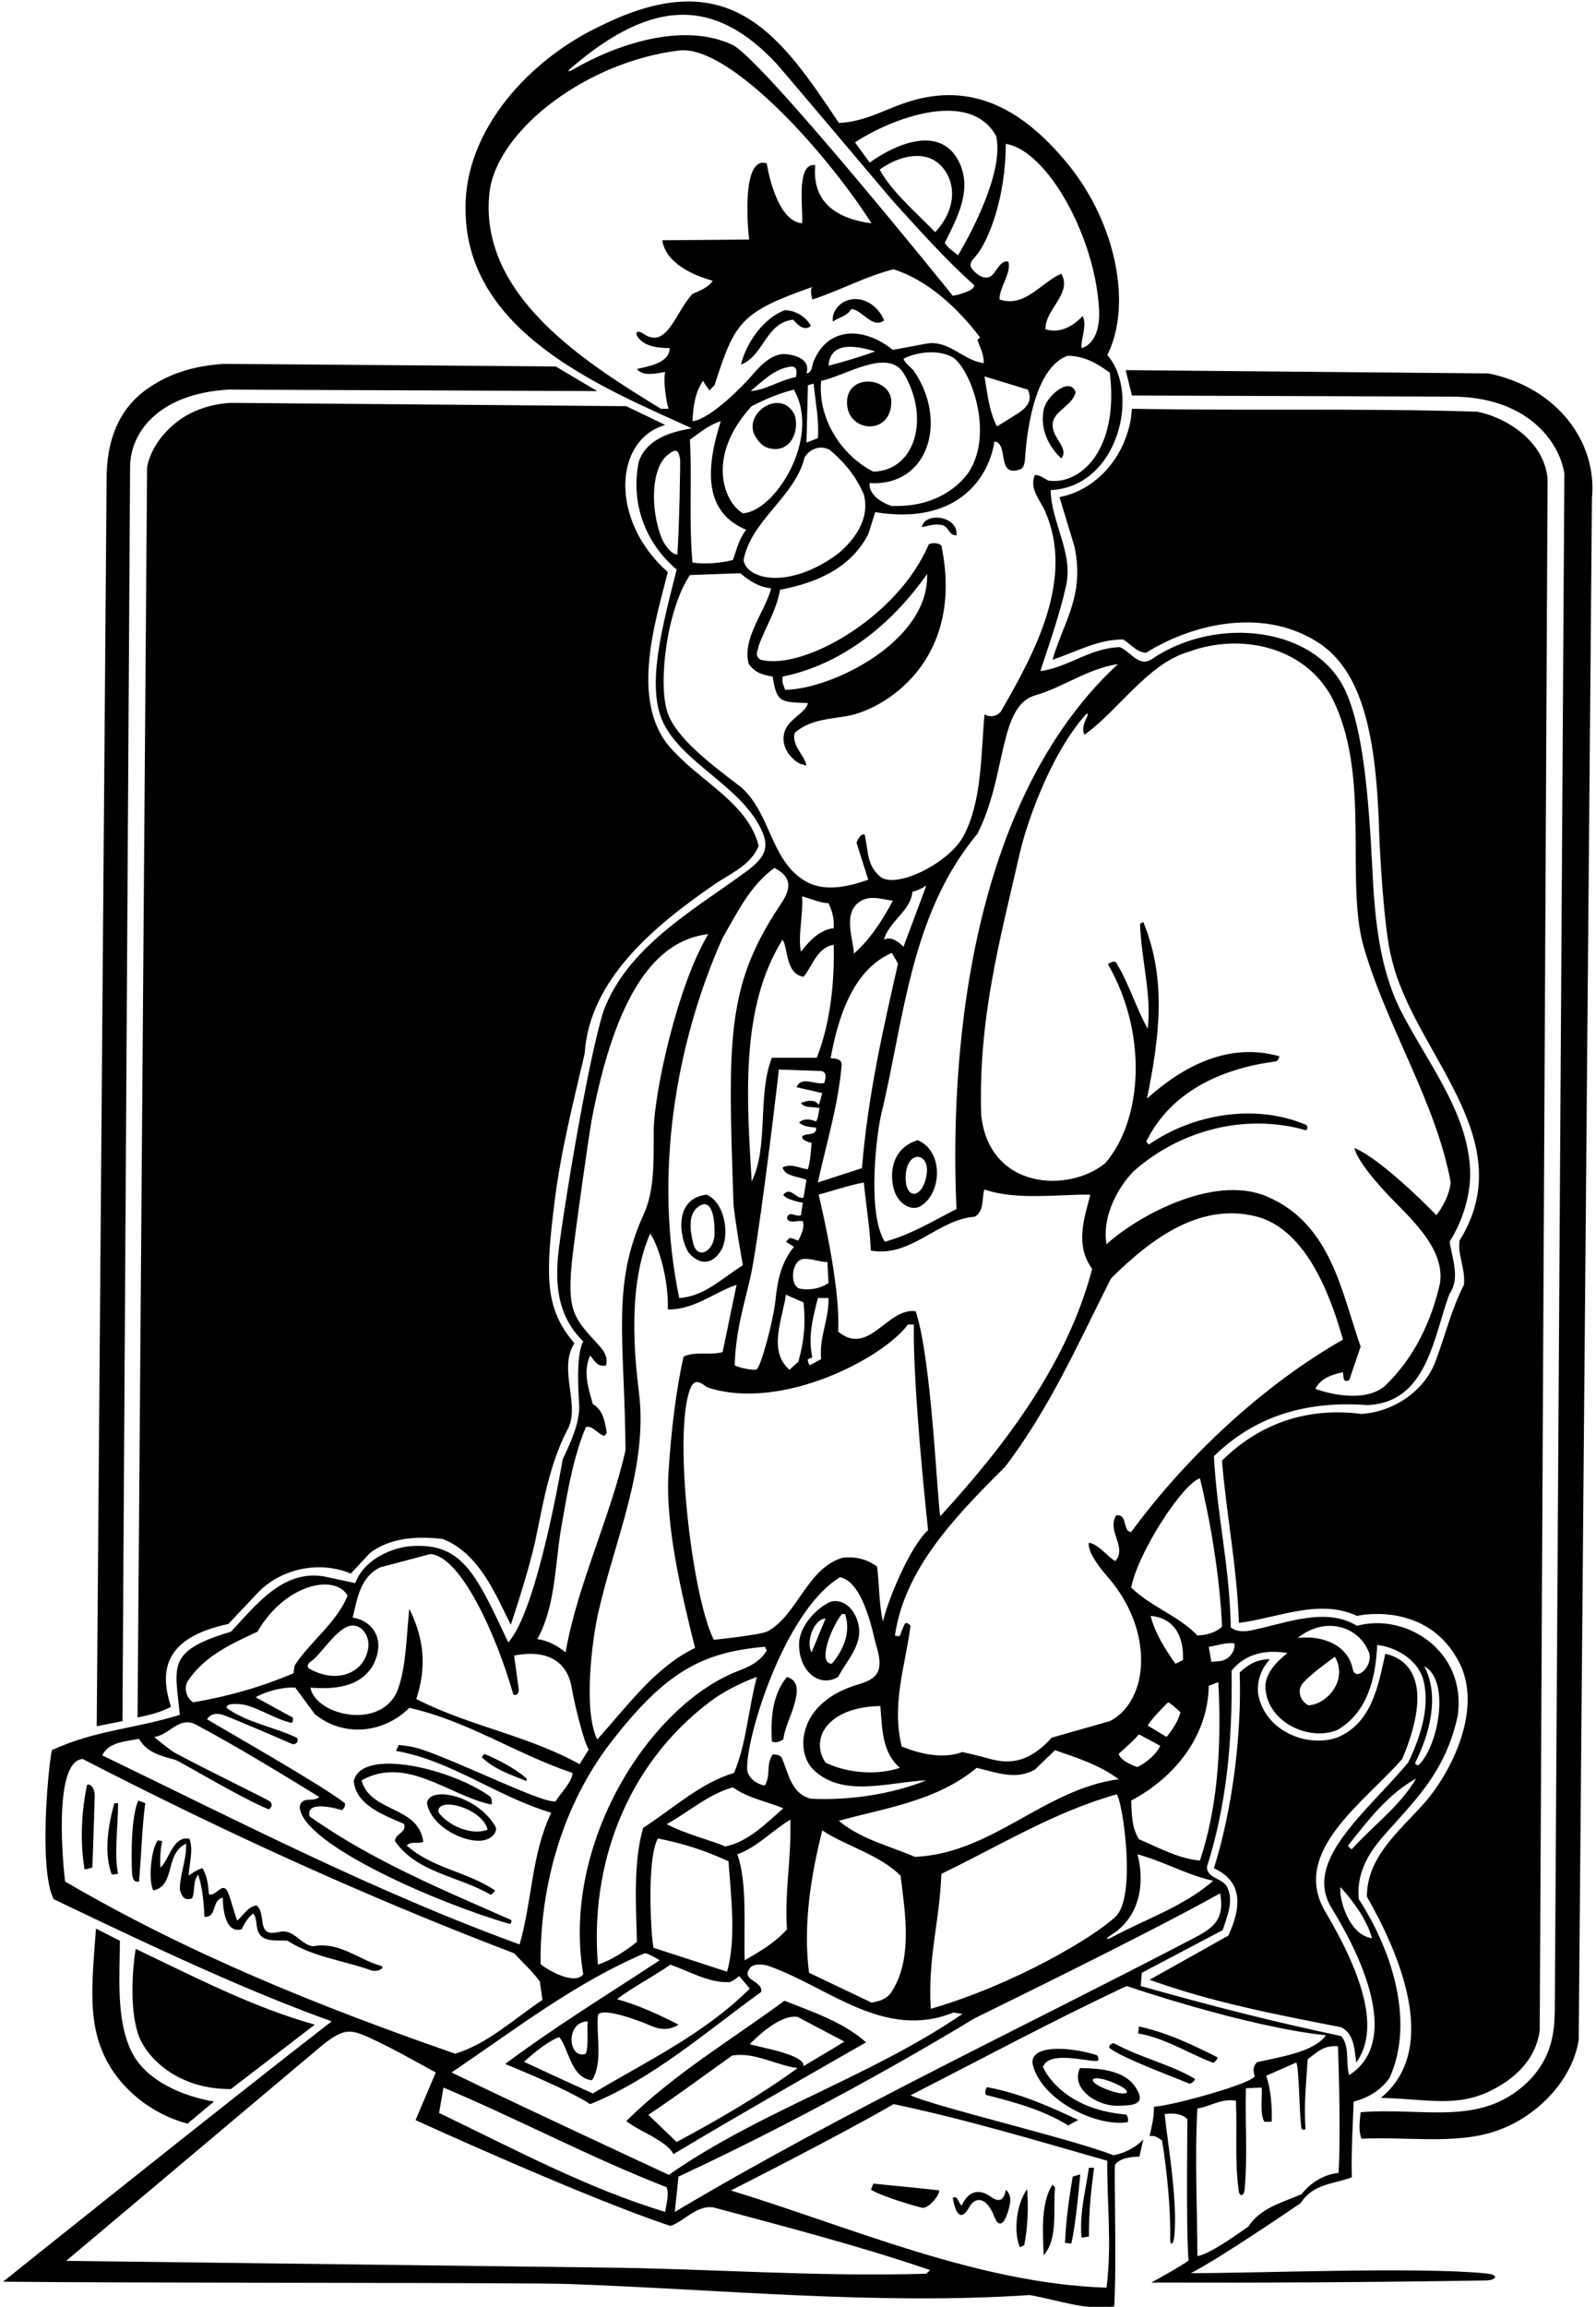 <?xml version="1.0" encoding="UTF-8"?>
<svg xmlns="http://www.w3.org/2000/svg" xmlns:xlink="http://www.w3.org/1999/xlink" width="434pt" height="627pt" viewBox="0 0 434 627" version="1.1">
<g id="surface1">
<path style=" stroke:none;fill-rule:nonzero;fill:rgb(0%,0%,0%);fill-opacity:1;" d="M 404.156 617.926 C 386.004 616.055 340.469 617.914 323.836 617.832 C 331.5 614 353.699 598.801 353.699 598.801 C 357.102 593.5 362.5 593.699 367.602 591.801 C 367.398 585.098 367.898 577.199 368.102 571.199 C 371.898 570.301 375.602 568.098 377.898 564.699 C 384.801 549.301 378.398 529.902 369.5 516.199 C 368.836 509.551 371.754 504.215 375.82 499.488 C 383.836 490.176 393.035 482.242 396.398 466.301 C 398.879 448.68 382.27 438.266 369 441.898 C 360.699 436.801 350.199 441 341.699 442.801 C 339.699 443.398 336.398 443.898 334.699 442.301 C 334.301 424.898 331 412.5 330.102 395.801 C 341.301 384.801 355.398 380.699 371.699 381.898 C 388.301 381.398 389.898 362.699 394.199 351.602 C 397.102 347.398 394.898 342.199 394.199 337.5 C 398.008 331.434 399.984 324.223 399.77 318.168 C 399.207 302.078 387.652 288.203 380.5 273.898 C 375.09 262.527 373.855 249.73 373.215 236.832 C 372.137 215.125 370.539 198.434 366.074 188.219 C 358.234 170.289 330.836 167.164 313.301 179.102 C 309.699 181.551 307.398 177 304.5 175.898 C 296.398 176.102 290.301 181.5 282.898 182.398 C 285.398 174.898 288.398 166.102 289.801 159.602 C 292.102 150.5 285.898 142.301 285.699 133.199 C 304.109 132.398 310.145 106.699 301.102 96.5 C 307.957 82.941 303.449 60.805 290.711 44.996 C 275.812 26.516 260.777 22.281 244.289 28.617 C 239.008 30.648 233.941 33.242 228.102 33.398 C 212.258 9.637 198.539 -10.449 163.398 7 C 143.898 16.102 126.301 35.5 126.602 56.699 C 126.5 90.301 163.699 105.301 188.102 116.398 C 185.18 117.035 176.141 118.176 173.699 125.5 C 171.398 136.801 175.5 147.602 184 154.801 C 180.328 169.625 175.348 186.941 180.621 196.961 C 186.301 207.754 201.395 213.75 206.996 225.422 C 209.441 230.512 207.902 233.25 202.73 237.027 C 188.254 247.598 170.68 257.379 164.102 274.801 C 159.5 289.5 152.32 334.621 151.746 341.434 C 151.035 349.812 151.762 357.816 158.602 364.602 C 156.301 368.801 157.539 381.234 157.516 382.5 C 157.418 387.234 155.211 391.969 153 396.699 C 153 396.699 146.164 437.836 138.199 446.398 C 129.199 427.238 125.5 418.98 111 420.301 C 105.199 421.102 98.699 424.5 96.602 430.301 L 89.199 428.699 C 77.301 425.898 69.602 436.301 62.801 443.5 C 45.094 448.762 47.641 452.859 48.898 466.102 C 36.602 469.898 25.699 470.301 14.102 475.699 C 13.102 480.301 10.5 508.199 14.602 516.199 C 44.785 530.684 68.168 541.5 90.199 549.402 C 61.602 571.5 0.832 620.168 0.832 620.168 C 37.934 620.566 142.754 620.379 154.18 620.781 C 196.176 622.258 238.18 626.551 280 623.801 C 288.102 625.199 294.699 628 303 626.898 C 303.699 614.5 302.852 588.934 303.238 588.348 C 304.395 586.578 307.883 586.168 309.836 586.168 L 310.898 581.5 C 309 583.5 306.164 585.168 302.801 585.801 C 292 581.5 254.199 572.598 247.602 569.5 C 267.199 559.5 286.5 549.098 306.398 539.801 C 306.398 539.801 338.5 550.832 360.602 553.199 C 357.113 557.746 348.836 558.922 341.836 560.5 C 340.535 561.801 340.801 563.199 341.199 564.199 C 341.199 566.199 318.102 572.5 313.801 572.598 C 313.836 575.5 313.164 578.168 312.602 580.598 C 314.164 580.332 315.031 581.121 316 581.801 C 317.438 590.934 318.305 599.926 318.234 608.832 C 318.223 610.457 319.117 610.07 319.328 607.848 C 320.25 598.059 317.68 583.727 316.699 574.598 C 319 574.332 321.301 574.402 322.898 576 C 322.898 576 322.5 606.5 323.199 614.402 C 321.801 615.598 313.102 620.398 313.102 620.398 C 343.855 620.492 373.492 620.328 404.16 619.824 C 406.602 619.785 408.047 618.328 404.156 617.926 Z M 373.102 526.801 C 366.715 525.977 364.055 515.91 364.5 512.898 C 368.102 516.801 371.699 521.898 373.102 526.801 Z M 367.602 502.602 C 367.199 502.5 366.699 502 366.602 501.602 C 372.102 494.602 377.5 487.602 385.102 483.398 C 380.602 491 373.602 496 367.602 502.602 Z M 385.93 479.605 C 385.5 480.047 384.621 479.523 384.875 479.02 C 388.785 471.246 391.523 460.883 387.301 452.898 C 394.281 456.547 391.355 473.992 385.93 479.605 Z M 372.398 449.5 C 373.133 453.344 368.531 457.133 367.824 453.566 C 366.59 447.355 360.016 444.379 352.898 445.199 C 360.301 439.184 369.719 441.906 372.398 449.5 Z M 355.801 463.5 C 353.602 462.398 352.699 459.602 354.102 457.699 C 356.199 455.102 363 450.301 363 450.301 C 366.668 456.703 360.789 463.309 355.801 463.5 Z M 335.699 446.699 C 335.898 449.102 334 451.301 331.602 451.5 L 329.398 451.699 C 329.199 450.301 328.898 449 328.699 447.602 C 331 447.301 333.398 446.301 335.699 446.699 Z M 122.801 563.301 C 139.801 551.801 156.602 538.801 175.301 530.902 C 176.398 530.902 179.398 532.801 179.398 532.801 C 165.898 541.699 150.676 551 137.375 561 C 137.375 561 153.699 567.5 160.5 571.902 C 177.398 565.098 191.801 552.402 207 541.402 C 207.5 538.199 201.102 538.402 204.102 534.699 C 205.301 533.598 208 533.902 209.398 534.5 C 225.398 540.199 240.5 554.598 259.301 547 L 261.699 547.402 C 236.5 564.598 206.977 573.625 181.875 591.125 C 181.875 591.125 141.898 572.598 122.801 563.301 Z M 180.898 601.199 C 159.699 594.801 139.602 584 119.398 574.301 L 120.602 567.402 C 141 576 160.699 586.5 181.301 594.5 C 182 596.801 181.102 599.301 180.898 601.199 Z M 173.742 378.344 C 172.578 369.02 170.566 349.445 176.801 335.301 C 179 338.336 181.867 347.688 181.602 355.898 C 188.5 356.102 194 351.398 200.301 349.199 L 196.5 367.5 C 192.699 368.5 189.301 367.199 185.898 368.699 C 183.801 377.898 182.5 389.164 181.801 399.898 C 180.828 414.789 185.5 433.801 189 447.898 C 178.102 453.199 170.699 463.602 162.398 472.801 C 158.578 464.898 160.949 445.977 162.688 438.301 C 167.188 418.414 176.305 398.855 173.742 378.344 Z M 218.102 243.602 C 220.5 244.301 223 245.398 225.301 245.5 C 226.5 248 226.875 250.125 226.699 252.301 C 223 252.602 219.898 255.898 217.801 258.699 C 216.898 254.398 218.5 248.5 218.102 243.602 Z M 218.5 265.5 C 221 262.5 222.199 257.5 226.699 256.801 C 227 266.602 225.801 278.199 222.102 287.5 L 209.898 287.5 C 205.898 297.602 209.102 311.699 204.398 321.102 C 203.199 299.699 201 274.199 212.801 255.398 C 214.398 257.801 213.5 264.602 218.5 265.5 Z M 232.199 259.199 C 232.102 255.199 228.699 247.5 234.602 244.602 C 237.398 243.398 240 244.5 242.801 244.801 C 240.199 249.699 236.699 255.301 232.199 259.199 Z M 248.102 242.398 C 249.25 242.125 250.699 241.5 251.898 240.699 L 245.699 257.301 C 244.199 256 242.5 254.398 240.398 255.398 C 241.5 250.699 247.801 247.398 248.102 242.398 Z M 242.5 259 L 244.199 261.898 C 240.199 279.5 236 297.699 234.398 317.5 L 222.398 321.398 C 224.809 310.316 227.941 300.504 228.875 289.375 C 228.938 288.625 228.391 287.625 225.875 287.625 C 227.773 277.125 231.699 263.699 242.5 259 Z M 297 344.898 C 290.301 370.199 274.102 392 255.699 412.102 C 254.898 408.801 253.398 369.5 249 356.398 C 241.301 355.301 236.199 368.898 227.898 361.898 C 228.699 349.301 222.602 324.699 222.602 324.699 C 226.699 323.602 230.699 322.199 234.898 321.398 C 235.5 327.801 236.5 333 236.801 339.898 C 247.699 341.898 255 331.398 265.102 330.699 C 267.801 329 266.898 325.5 267.699 323.301 C 276.301 326.301 287.699 324.602 296.5 324.699 C 294.898 331 292.199 338.301 297 344.898 Z M 228.102 494.898 C 240.699 491.398 254.602 489.602 265.602 480.5 C 271.75 482 276.289 483.762 281.398 481 L 286.898 475.699 C 292.898 477.801 299 479.699 304.199 483.602 C 283.898 486.301 269.801 503.801 248.801 504.699 C 241.801 501.699 234.102 499.898 228.102 494.898 Z M 242.102 541.902 C 240.699 543.5 238.898 544 237 544.301 L 220 536.199 C 218.301 523 220.602 509.398 223.602 497.5 C 230.5 502 238.801 503.898 244.898 509.801 C 246.102 519.898 248.398 532.801 242.102 541.902 Z M 220.5 488.898 C 215 487.5 214.398 481.699 212.5 477.602 C 211.898 477 211.102 476.801 210.102 476.898 C 208.199 479.699 209.699 482.199 208 485.301 C 205.898 485 203.602 483.398 203.199 481.199 C 202.531 473.195 213.035 438.105 228.398 428.699 C 235 429.801 237.707 445.469 238.191 446.977 C 240.688 454.742 238.188 456.395 233.102 457.918 C 216.82 462.789 216.207 476.242 221.199 481 C 229.199 488.801 242 484.301 251.898 483.898 C 242.5 487.699 230.898 489.398 220.5 488.898 Z M 214 524.398 C 210.699 528.098 206.5 530.5 202.5 532.801 C 202.199 524 203.301 511.801 200.5 504 C 205.898 502.102 210 497.5 214.898 494.602 C 215.301 504.602 213.301 514.102 214 524.398 Z M 159.301 558.199 C 154.574 559.973 153.52 549.609 159.801 549.402 C 159.602 552.301 160.102 555.902 159.301 558.199 Z M 161 565.402 C 164 560.598 162.102 553.598 162.602 547.699 C 163.602 545.402 173.973 549.266 176.586 550.43 C 179.102 551.547 181.656 552.113 184.5 550.301 C 179.5 547.699 173.352 544.875 167.75 543.375 C 172.602 539.777 177.25 537.5 182.301 534 C 187.625 535.875 192.754 538.965 198.25 538.75 C 199.137 538.715 201 537.098 201 537.098 L 203.898 540.5 C 191.301 553 175.699 560.301 161.199 569 C 155 566.199 148.699 563.301 142.5 560.402 C 142.5 560.402 148.5 554.801 152.102 553.699 C 154.699 556.902 155.301 564.902 161 565.402 Z M 173.199 527.801 C 170.199 530.199 166.398 532.699 162.602 534 C 160.336 507.086 170.195 479.812 193.031 462.543 C 198.797 458.188 205.801 455.801 205.801 455.801 C 203.398 465 203 473.801 199.602 481.898 C 190.602 484.5 183 491.602 174.898 496.801 C 172.102 506.199 173 518.898 173.199 527.801 Z M 213 491.5 C 208.25 495.656 203.359 500.676 197.223 501.859 C 193.875 500.375 186.375 498.5 181.301 495.801 C 187.301 492.5 192.699 487.602 199.301 485.801 C 203.5 488.801 208.5 489.602 213 491.5 Z M 178.898 499.699 C 185.699 501 192.102 503.102 198.102 505.898 C 198.699 514.699 200.301 527 197.699 535.902 L 177.699 529.402 C 177.102 526.801 175.699 505.5 178.898 499.699 Z M 224.5 479.102 C 220.113 472.52 225.086 463.945 239.398 463.699 C 239.898 469.801 239.801 476.199 244.699 480.5 C 238.801 482.5 230.801 482.102 224.5 479.102 Z M 238.5 425.801 C 235.801 423.801 232.699 423 229.102 423.398 C 219.512 426.242 216.922 438.789 208.832 443.344 C 206.965 444.395 194.102 445.699 194.102 445.699 C 187.859 433.223 182.773 386.676 188.102 376.602 C 189.5 374.602 190.898 376.199 192.398 377.102 C 212.668 383.762 240.398 368.938 246.898 360 L 248.5 360 C 248.199 378 252.375 415.875 252.375 415.875 C 247.352 420.523 241.488 434.797 240.102 440.699 C 239 436.199 239.102 430.102 238.5 425.801 Z M 223.301 369.398 L 220.199 371.102 C 219.801 370.602 219.727 370 219.625 369.5 L 220.898 368.898 C 219.602 363.102 221.199 357.699 222.398 352.801 L 225.301 352.801 C 225.398 358.898 222.699 363.398 223.301 369.398 Z M 217.301 350.199 C 214.746 349.281 215.207 342.781 218.246 342.23 C 220.289 341.859 223.109 343.129 225 343 L 225.301 348.699 C 223.102 350.301 219.801 350.801 217.301 350.199 Z M 218.5 354 C 219.102 359.801 218.699 364.301 217.102 370.102 L 214.699 372.301 C 208.602 367.102 213 357.898 213.699 351.898 Z M 204.039 347.23 C 205.973 338.754 210.18 305.035 211.801 290.699 L 223.301 291.102 C 224.875 291.375 224.625 292.875 224.125 294.375 C 221.727 294.977 218 292.301 216.602 295.5 L 223.602 297.102 C 223.25 298.125 223.102 299.301 222.602 300.301 C 221.312 298.145 217.801 299.801 217.801 299.801 C 218.801 301.301 221.199 300.699 222.898 301.199 C 222.5 302.398 222.602 303.801 221.898 304.801 C 220.398 304.199 218.699 303.898 217.301 305.102 C 218.398 306.199 220.301 306.301 221.898 306.5 C 222.301 308.801 219 307.898 218.102 308.898 C 218.102 310.199 220.699 310.602 220.699 310.602 C 220.5 313 220.398 315.199 219.699 317.801 C 217.398 317.602 215.398 316.102 212.801 317.301 C 213.5 319.898 217.301 319.699 219.301 320.699 L 218.5 325.5 C 216.602 326.199 215.102 322.301 213 324.699 C 213.5 326.102 218.301 326.898 218.301 326.898 L 217.801 330.301 C 216.398 330.898 214.602 328.898 214 331 C 214.398 332.801 216.898 331.602 218.301 331.898 C 218.898 333.801 217.801 335.602 217.102 337.199 C 216.301 337 215.602 336.5 214.699 336.5 L 213.699 337.5 L 215.898 338.898 C 212.328 343.215 211.391 348.293 210.863 353.5 C 210.328 358.789 206.906 371.559 205.734 372.227 C 205.254 372.496 201.5 372 199.801 371.102 C 199.988 362.031 202.27 354.973 204.039 347.23 Z M 166.312 473.328 C 181 454.418 190.918 449.055 208 447.602 L 208.5 448.602 C 206.703 451.695 203.68 453.027 200.57 454.234 C 176.684 463.508 152.543 501.07 158.602 536.598 C 156.199 539.902 148 534.902 147 533.801 C 146.805 512.262 153.133 490.301 166.312 473.328 Z M 253.102 546 C 252.301 531.801 255.398 523.199 256 509.301 C 271.801 501.699 286.801 492.398 303.699 487.699 C 305.387 490.23 309.043 515.477 303.402 520.902 C 297.691 526.402 275.895 539.391 253.102 546 Z M 317.617 462.711 C 318.262 462.777 321 465.398 321 465.398 C 320.5 467.602 318.699 470.398 317.199 472.102 L 312.102 469 C 313.41 466.871 315.625 464.75 317.617 462.711 Z M 312.898 439.199 C 316.309 439.461 321.992 441.504 321.699 451.199 C 321 451.5 320.25 452 319.602 452.199 C 316.801 448.102 314.102 444 312.898 439.199 Z M 315.5 474.5 C 314.5 476.801 311.699 479.102 309.301 480.301 C 307.398 479.602 304.801 478.5 304.199 476.699 C 306.5 474.625 308.375 473 309.699 471.398 Z M 302.016 526.035 C 313.875 518.625 309.301 504 309.301 504 C 316.398 505.898 322.699 509.602 329.898 511.199 C 322.129 518.039 311.863 521.461 302.531 526.453 C 300.816 527.371 300.406 527.039 302.016 526.035 Z M 309.699 499.898 C 307.699 496.602 307.801 493.398 307.602 489.398 C 319.5 483.102 328.5 471.801 328.699 458.199 L 331.301 457.199 C 332.316 476.516 330.75 492.352 326.301 505.699 C 320.5 505.199 315.102 502.199 309.699 499.898 Z M 332.301 442.102 C 330.5 443.898 327.602 444.5 325.602 444.5 C 320.102 438.898 313.199 436.898 307.602 431.5 C 309.367 422.164 321.535 403.266 326.301 401.801 C 329 412.801 331.699 428.102 332.301 442.102 Z M 307.602 416.398 C 305.199 416.301 306.699 411.301 303.5 411.898 C 300.898 416.199 306.602 420.5 303.301 424.301 C 301.301 423.301 298.898 419.801 296.102 419.301 C 295.5 422.199 300.703 428.012 301.297 428.695 C 314.02 443.355 312.41 462.383 301.801 467.801 L 286 472.301 C 279.039 479.977 273.371 479.273 268.5 477.875 C 266.215 477.219 261.699 476.199 261.699 476.199 C 256.398 478.199 250.102 476.699 245.199 474.699 C 242.398 463.199 246.102 453.102 247.602 441.898 C 247.199 441.301 246.301 440.699 245.898 441.602 C 245.48 442.602 245.066 443.605 244.703 444.609 C 244.633 444.805 243.344 444.664 243.367 444.5 C 245.957 426.434 259.824 412.078 273.301 398.699 C 285.5 382.699 293.301 364.898 302.102 347.5 C 312.898 336.801 326.801 326.102 342.898 331 C 356.574 335.621 362.625 355.18 365.199 364.102 C 343.301 376.602 322.602 396 307.602 416.398 Z M 323.398 177.102 C 337 172.102 354.102 175.5 361.801 188.898 C 373.184 210.074 365.535 239.383 370.914 257.652 C 377.391 279.664 390.473 299.609 394.5 321.398 C 394.102 324.699 392.602 327.602 390.602 330.301 C 390.602 330.301 376.398 315.5 368.301 312 C 369.199 316.301 377.633 324.992 378.379 325.746 C 385.035 332.523 392.77 339.883 391.602 348.699 C 389.301 358.898 384.699 369 376.5 376.801 C 369.84 382.16 357.699 377.5 357.699 377.5 C 359 374.699 362.301 373.5 365.199 373 C 365.375 374.375 365.199 376 366.898 375.102 L 370 366 C 364.801 351.301 362 332.625 344.5 325.199 C 329.727 318.93 308.578 331.086 300.898 338.199 C 299.699 331.602 303.102 323.801 308.102 318.5 C 320.5 307.398 338.301 302.398 355.102 307.199 C 355.602 306.898 355.625 306.375 355.301 305.801 C 341.398 299.801 324.301 302.801 312.398 311.102 L 311.699 310.301 C 318.5 296.301 332.898 290.301 346.898 288.5 C 347.75 288.25 347.898 287.102 347.898 287.102 C 334.199 283.199 321.801 289.699 311.898 298.602 C 315.199 282.301 317.398 266.398 310.898 250.602 L 310 251.102 C 310.398 261.301 313.199 270.301 312.102 279.602 C 309.102 274.398 307 267.301 303.5 261.602 C 302.625 260.875 301.301 262.102 301.301 262.102 C 312.043 280.734 310.828 304.164 300.602 316.102 C 290.684 324.336 268.852 323.398 266.801 302.898 C 266.055 276.48 271.93 255.465 277.352 231.719 C 278.855 225.137 284.996 205.887 295.16 194.297 C 295.691 193.691 296.023 193.984 295.637 194.754 C 294.797 196.414 294.148 198.129 294.898 199.699 C 304.102 193.199 312.102 180.301 323.398 177.102 Z M 304 180.5 C 258.977 222.168 258.824 301.164 260.102 328.602 C 253.699 331.898 247.602 335.602 240.602 337.5 C 235.617 329.57 238.465 307.688 239.617 302.934 C 245.895 276.992 247.477 248.586 265.801 226.602 C 273.77 210.938 271.48 191.918 281.469 189.012 C 289.219 186.758 295.812 181.723 304 180.5 Z M 298.848 83.785 C 299.445 93.711 294.102 94.602 294.102 94.602 C 293.898 91.898 295.699 88.5 294.398 85.898 C 291.699 88.801 288.102 90.699 284.301 89.5 C 284.102 84.102 291.699 79.801 288.602 74.398 C 283 76.801 278.801 83.699 271.801 81.398 C 271.699 78.102 275.102 74.301 274.199 71.102 C 272.188 70.641 271.266 73.238 269.914 74.664 C 268.672 75.98 266.598 75.75 264.418 73.195 C 263.344 71.941 264.137 70.973 265.117 69.879 C 268.914 65.645 273.5 53.449 273.5 39.102 C 284.656 40.867 297.648 63.91 298.848 83.785 Z M 276.613 112.484 C 274.906 113.586 271.102 115.898 271.102 115.898 C 268.898 111.699 268.5 106.699 267.699 102.301 L 279.5 105.898 C 280.965 109.062 279.031 110.922 276.613 112.484 Z M 204.398 110.398 C 208.102 108.5 211.898 106.898 215.898 105.898 C 223.426 119.336 210.441 139.199 202 139.5 C 196.988 136.66 191.742 124.207 204.398 110.398 Z M 204.102 106.301 C 207.328 103.641 210.648 100.168 215.004 99.656 C 217.367 99.379 216.398 102.5 216.398 102.5 C 212.102 103.301 208.301 106 204.102 106.301 Z M 218.801 124.301 C 220.301 121.898 223.102 121 225.5 122.199 C 229.699 125.602 232.898 129.699 234.898 134.398 C 236.602 140.898 232.602 146.5 227.898 150.5 C 214.195 160.551 202.871 157.352 202.199 152.199 C 204.301 141.301 216.199 135 218.801 124.301 Z M 219.301 120.301 L 219.699 104.699 L 221.25 104.25 C 221.75 109.352 222.801 114.5 222.398 119.102 Z M 223.301 103.5 C 229.508 102.363 241.441 94.352 245.75 101.5 C 252.855 113.281 249.148 127.848 237.5 128.199 C 228.602 123.699 222.301 113.5 223.301 103.5 Z M 225.301 99.398 C 225.801 93.145 231.664 93.625 238 95.5 C 234.898 96.699 229.602 98.301 225.301 99.398 Z M 236.5 131.301 C 252.625 132.23 257.773 114.27 248.5 100.801 C 247.602 99.699 246.102 98.801 245.699 97.5 C 249.344 95.645 255.047 94.934 258.922 97.043 C 263.504 99.543 270.621 117.277 263.398 128.398 C 258.398 135.199 250.398 137.898 242.301 137.5 C 237.32 135.664 236.215 132.867 236.5 131.301 Z M 251.898 93.398 L 242.801 95.102 C 234.746 88.656 225.254 88.91 221.398 97.898 C 220.699 99.102 221.102 101.199 219.301 101.5 C 220.801 96.695 213.773 96.109 212.609 96.258 C 208.855 96.738 206.105 100.18 203.555 103.062 C 202.793 103.922 193.602 113.801 188.301 114.5 C 188.5 110.5 189 106.602 191.199 103.5 C 191.602 104.398 192.301 105.199 192.898 106.102 L 194.301 104.699 C 199.848 87.496 201.285 84.902 220.898 78 C 220.102 78.699 220.898 81.398 220.898 81.398 C 228.398 79 235.301 75.102 243 73.199 C 252.398 76.199 260.5 83.801 266.5 91.699 L 265.801 92.398 C 266.5 94.5 267.602 96.301 267.5 98.699 C 261.898 98 258 92.301 251.898 93.398 Z M 270.898 37 C 273.438 48.352 260.5 69.398 260.5 69.398 C 259.301 68.301 257.801 67.5 256.898 66 C 260.453 58.988 264.617 51.191 260.57 43.59 C 255.375 33.828 243.125 39.375 236.5 44.199 L 232.5 38.699 C 241.875 32.5 263.594 23.801 270.898 37 Z M 254.301 63.102 C 249.102 57.699 242.699 52.398 239.199 46.102 C 244.172 42.484 251.68 40.34 256.105 45.281 C 260.086 49.73 260.09 56.906 254.301 63.102 Z M 154.926 18.809 C 177.953 -1.199 194.801 -0.055 211 17.125 C 212.125 18.316 242.305 54.07 242.656 54.461 C 249.645 62.145 257 70.457 264.898 77.5 C 265.102 79.301 259.102 80.398 259.102 80.398 C 259.102 80.398 207.168 15.875 199.105 12.148 C 185.637 5.922 167.59 12.035 155.664 18.98 C 154.68 19.555 154.223 19.422 154.926 18.809 Z M 173.605 91.844 C 175.492 94.219 178.949 94.602 182.102 94.602 C 182.102 98.82 175.875 99.625 173.199 100.301 C 174.898 102.398 178.301 101.5 180.898 101.102 C 180.301 103.199 181.125 109.125 181.801 111.102 L 179.699 111.102 C 159.301 98.602 130 80.301 133.102 52.301 C 135.133 35.359 159.602 16.641 184.898 13.699 C 198.156 12.438 223.742 40.031 237 60.699 C 228.07 59.547 220.695 55.352 221.699 44.898 C 216.281 44.031 218.52 57.434 218.102 60.699 C 210.805 60.055 208.5 44.398 208.5 44.398 C 201.797 42.305 203.203 60.73 203.699 65.102 L 180.102 65.301 C 181 71.5 188.398 74.801 193.801 76.301 C 192.699 78.102 190.301 79 188.301 79.898 C 183.684 84.766 181.387 95.098 175.004 90.746 C 173.172 89.5 172.504 90.457 173.605 91.844 Z M 196 114.5 C 191.152 129.605 192.547 139.629 202.898 144 C 201 146.398 200.301 149.398 199.301 152.199 C 196 153.102 191.398 153.398 188.301 152.898 C 187.301 141.801 188.199 129.301 187.602 119.5 C 190.301 117.602 192.898 115.398 196 114.5 Z M 179.898 146.199 C 176.723 138.137 177.172 127.156 181.477 123.723 C 183.902 121.785 184.488 122.137 184.945 124.906 C 185.023 125.375 184.75 143 184.199 150.699 C 182.5 150.699 180.602 148 179.898 146.199 Z M 201.699 214.102 C 193.445 207.805 183.848 200.629 181.5 193.625 C 178.922 185.934 181.203 165.945 187.602 156.301 L 201.301 155.801 C 203.801 157.898 206.398 159.602 209.699 159.898 C 208.102 166.199 201.625 173.699 203.625 180.5 C 205.324 182.801 207.125 183.375 210.102 183.898 C 211.258 190.855 212.008 190.844 219.699 191.102 C 219.234 193.164 216.328 194.652 214.586 196.719 C 211.422 200.465 213.523 205.484 217.602 207.602 L 219.301 208.102 C 218.801 205.199 215.199 202.699 216.102 199.199 C 220.176 195.582 225.406 195.492 230.371 194.613 C 240.504 192.824 262.453 179.605 256 148.301 C 255.199 147.5 253.75 147.5 252.602 147.898 C 243.914 168.172 218.02 182.359 206.801 179.301 C 205 178.102 206.199 176.801 206.301 175.5 C 208.199 170.398 211.199 165.801 212.102 160.301 C 221.602 158.5 231.199 154.699 236.102 145.199 L 238 139.199 C 259.906 142.816 268.895 130.25 270.398 120 C 274.5 120.398 270.699 130.102 277.602 127.5 C 278.316 127.035 278.59 126.129 278.703 125.133 C 278.855 123.77 279.699 100.602 290.301 96.699 C 294.801 96.699 298.398 98.801 301.801 101.301 C 304.344 122.418 293.688 131.98 285 130.602 C 283.898 130 282.801 129.102 281.398 129.102 C 279.801 133 283 136 284.301 139.199 C 292.102 157.398 281.602 177.102 272.102 193.5 C 270.801 194.801 269.301 195 267.699 194.199 C 266.727 205.559 266.977 218.137 261.938 227.344 C 257.926 234.68 243.621 241.711 239.398 238.301 C 235.5 235 236.199 231.102 235.102 226.801 C 234.102 226.5 233.301 228.102 232.898 229 L 236.102 239.102 C 229.562 241.426 223.387 242.359 218.465 239.18 C 209.504 233.387 209.617 221.383 201.699 214.102 Z M 212.801 183.898 C 228.699 180.699 242.398 169.898 252.102 156 C 252.754 174.277 226.281 187.32 213.5 187.5 C 213 186.102 212.602 185.5 212.801 183.898 Z M 210.602 235.898 C 216.148 238.816 214.598 242.359 212.109 246.07 C 197.328 268.129 197.984 282.941 199.441 326.754 C 199.559 330.211 202 343.898 202 343.898 C 196.398 347.398 191.5 352.398 184.699 352.801 C 177.801 319.602 183.5 284.102 196.5 254.898 C 200.398 248.301 203.801 240.801 210.602 235.898 Z M 152.301 417.102 C 153.898 408 155.5 397 159.301 387.898 C 161 387.301 162.5 389.699 164.301 390.301 L 165 389.5 C 164.5 386.164 163.898 383.199 161.199 381.602 C 160.102 377.602 158.398 372.898 160.5 368.398 C 161.664 370 162.699 371.699 164.801 371.102 C 165.391 368.637 164.086 367.004 162.609 365.391 C 155.887 358.043 153.934 356.316 155.77 340.641 C 156.422 335.102 160.074 308.711 160.875 304.5 C 167.43 270.098 178.23 255.559 192.602 253.898 C 184.25 267.75 177.875 296.852 177.766 307.25 C 177.684 315.133 178.129 323.23 175.07 329.965 C 166.25 349.379 169.797 363.336 170.102 394.102 C 166.102 412.102 157 430.699 153.801 449.102 C 151.398 447.199 149 445.898 146.102 445.5 C 150.699 437.398 150.898 426.898 152.301 417.102 Z M 103.398 426 L 117 422.398 C 125.406 422.902 135.125 444.863 139.602 460.602 C 140.898 461.102 141.199 459.602 141 458.699 L 139.801 450 C 145.918 448.703 153.867 449.512 155.434 458.637 C 156.211 463.172 158.875 474 160.125 475.5 L 157.602 479.5 C 143.301 471.602 127.699 469.199 113.199 461.801 C 116 453.25 115.438 445.574 111.301 437.301 C 110.535 444.512 110.492 452.375 108.359 458.746 C 104.406 470.539 85.906 466.473 84.398 458.699 C 91.102 459.199 97.801 458.602 101.398 452.699 C 105.586 444.594 100.016 440.074 95.898 439.699 C 97.102 434.898 97.801 428.699 103.398 426 Z M 100.152 447.77 C 99.289 454.422 92.07 457.93 84.199 453.602 C 83.199 453.102 83.898 451.898 84.398 451.699 C 87.25 449.777 91.02 443.293 94.723 442.043 C 98.117 440.895 100.566 444.559 100.152 447.77 Z M 51 457 C 55.699 449.898 63.199 446.699 70 443.5 C 77.625 430.367 91.207 427.73 94.5 433.699 C 91.699 440.898 84.398 446.102 80.102 452.699 L 79.801 454.801 C 71.102 458.5 62 461.102 52.5 462.699 C 50.602 461.398 50 458.898 51 457 Z M 37.801 472.602 C 39.898 476.352 43.855 477.285 47.645 478.324 C 48.906 478.668 65.301 488.602 73.102 491.801 C 74.148 491 74 490.301 73.488 489.699 C 73.031 489.168 57.266 481.633 47.496 476.379 C 46.254 475.711 41.898 472.102 41.898 472.102 C 46 471.699 48.602 466.398 53.199 468.699 C 64.602 474.801 75.699 481.602 86.801 488.398 C 85.301 490 82 488 81.5 491.102 C 81.977 501.348 119.922 517.609 138.645 522.934 C 138.969 523.027 139.242 521.953 138.965 521.832 C 120.238 513.57 101.344 505.82 84.199 493.699 C 82.883 488.809 93 492 93 492 C 93.602 491.5 93.898 490.898 93.801 490.102 C 86.898 484.801 61.398 470.398 56.301 467.301 C 57.242 465.809 58.633 465.676 60.109 465.957 C 61.414 466.203 75.672 472.379 79.277 473.941 C 80.684 474.555 81.59 472.719 80.41 472.172 C 74.215 469.301 67.133 468.207 61.602 464.199 C 61.398 462.699 65.535 463.156 66.379 463.352 C 70.781 464.375 74.84 467.293 79.246 468.266 C 79.695 468.367 79.68 466.875 79.68 466.875 L 69.5 461.301 C 72.602 459.602 76.898 458.5 80.301 458.699 L 85.602 465.898 C 93.719 472.48 104.617 470.883 111.301 464.199 C 127.102 467.699 140.5 476.801 155.699 481.898 C 155.5 484.5 152.602 487.102 151.102 489.602 C 147.781 490.336 125.711 479.191 114.59 475.477 C 113.641 475.16 111.375 474.5 108.398 474.301 L 107.699 475.898 C 122.699 478.5 135.301 488.398 149.898 492.699 C 144.5 504 144.801 516.199 141.301 528.5 C 102.5 514.398 65.199 495.199 27.801 477.102 C 29.602 473.398 34.199 473.398 37.801 472.602 Z M 17.699 511.398 C 16.547 501.328 15.254 478.504 22.5 478.102 C 60.699 497.801 99.699 515.602 139.801 530.902 C 143 534.25 145.25 536.375 146.801 538.598 L 147.5 543.598 C 139.699 548.801 132.602 555.5 123.801 558.199 C 87.199 545.5 51.398 531.098 17.699 511.398 Z M 251.898 618 C 221.824 618.883 192.902 616.598 163.25 616.316 C 162.633 616.309 18 614.5 18 614.5 L 88 555.598 C 93.664 551.223 95.383 551.566 100.457 553.848 C 106.426 556.535 113.215 560.43 118.5 563.301 L 113 576.25 C 113 576.25 159.5 597.5 182.301 605 C 186.102 603.801 189.398 599.199 194.102 600 C 213.801 605.301 233.602 610.402 252.898 617 Z M 301.102 587.301 C 301 599.699 302.398 609.699 300.898 621.801 C 265.602 620.602 231.25 605.273 198.75 595.375 C 198.75 595.375 228.199 580.5 243 571.902 C 262.5 576 281.898 581.801 301.102 587.301 Z M 183.5 601.199 L 184.5 591.598 C 224.387 573.066 257.836 552.957 264.777 548.715 C 265.645 548.184 310.301 526.602 331.801 514.602 C 332.965 521.297 330.457 523.73 325.082 526.543 C 277.836 551.25 229.637 573.773 183.5 601.199 Z M 310.199 539.801 L 310.5 536.199 L 332.5 524.602 C 333.602 521 335.602 516.801 333.699 512.898 C 332.398 510.398 328.199 510.602 328.199 507.398 C 333.398 491.102 335.199 473.801 334.898 454.102 C 338.699 449.398 344.301 448.301 350.102 449.301 C 347.301 451.5 344.301 454.5 344.102 458.199 C 344.102 467.812 355.742 473.477 363.699 470.199 C 371.898 465.398 374.102 456.102 374.5 447.102 C 379.602 447.699 385 450.898 386.801 455.801 C 389.102 462.898 386.602 471.5 382.898 479.102 C 371.359 492.836 354.23 505.781 362.102 518.602 C 373.5 537.168 379.164 556.168 366.898 564 C 365.801 560.902 367.199 556.199 364.699 553.402 C 345.824 549.398 330.5 545.5 310.199 539.801 Z M 325.602 573.098 C 329 572.598 332.301 570.199 336.102 571 C 336.434 580.223 335.73 587.582 336.859 595.543 C 337.09 597.164 338.289 596.883 338.445 595.16 C 339.293 585.789 338.547 577.906 338.801 567.598 L 343.102 567.402 C 343.301 570 342.5 574.098 343.801 576.699 L 345.801 576.699 C 346 572.699 345.5 567.402 344.301 564.199 L 352.5 560.598 C 353.324 562.25 353.227 573.742 353.898 578.488 C 353.957 578.918 355.023 579.039 354.992 578.531 C 354.582 571.703 355.133 566.957 355.602 559.699 C 358.199 557.801 359.836 555.867 363.836 556.168 C 363.836 556.168 364.699 578.598 364 590.598 C 360 591 356.301 593.301 353.898 596.402 C 348.898 598.598 342.699 600.066 339.5 605.168 C 337 606.867 328.898 612.801 325.602 613.199 C 325.602 600.898 324.836 586.832 325.602 573.098 Z M 240.398 87.102 C 237.199 89.5 234.5 84.199 231.5 84 C 230.199 86.102 228.102 86.199 226.5 87.398 C 226.102 85.199 227.699 82.898 229.801 81.898 C 234.301 79.898 238.898 83.102 240.398 87.102 Z M 220.5 88.602 C 218.699 90.102 216.898 88.301 215.699 86.898 C 208.301 87.602 207.699 96.699 201.5 99.102 C 202.898 93.199 207.699 86.301 213.5 84.301 C 216.398 84.398 219.199 86.102 220.5 88.602 Z M 33.301 467.801 L 26.301 469.199 L 29 128.898 C 29.34 117.512 33.504 109.805 41.25 104.875 C 46.18 101.738 52.102 99.477 60.898 98.898 L 151.102 99.602 L 162.398 106.301 L 62.102 105.898 C 43.375 107 35.52 117.285 35.375 126.75 Z M 432.898 135.398 L 429.301 554.402 C 427.5 566 417.102 576 406.199 579.402 C 395.398 582.902 382.199 580.699 370.199 581.301 C 369.398 578.902 369.699 576.902 370 574.098 C 387.898 572.699 403.398 578.402 416.301 565 C 421.602 559.199 422.836 553.168 422.801 545.5 L 425.398 128.699 C 423.949 119.742 415.051 107.801 394.699 107.801 L 307.801 107.5 L 306.102 100.602 L 404.801 101.5 C 423.395 105.328 434.383 120.082 432.898 135.398 Z M 230.328 109.117 C 230.605 101.227 242.512 102.547 242.379 109.379 C 242.191 118.66 230.035 117.512 230.328 109.117 Z M 283.801 111.398 C 284.363 107.891 290.906 102.078 292.5 106.602 C 291.918 109.16 289.238 110.637 287.57 112.449 C 284.555 115.727 287.426 118.836 288.578 121.02 C 289.223 122.238 289.555 123.445 288.602 124.602 C 285 121.199 282.801 116.5 283.801 111.398 Z M 204.898 117.602 C 202.988 111.383 212.777 105.762 216.102 112.801 C 217.5 117.125 214.945 123.621 208.699 121.699 C 206.898 121.102 205.602 119.199 204.898 117.602 Z M 150.832 326.387 C 148.211 347.227 148.246 355.82 156.199 365.102 C 151.602 372.199 158.102 382.199 154.199 388.801 C 149.418 398.078 147.742 408.328 145.648 418.379 C 143.855 426.988 138.898 441.602 138.898 441.602 C 134.898 433.699 130.398 422.199 120.398 418.301 C 113.801 417.5 106.102 417.801 100.5 422.199 L 95.398 427.699 C 87.102 424.199 76.898 426.199 70.5 432.5 L 62.102 441.398 C 44.625 445.125 43.285 454.043 46.5 463.898 C 44 465.301 40.5 466.199 37.398 466.801 L 40 127 C 40.945 121.723 44.871 116.754 49.523 113.66 C 55.676 109.574 62.801 109.5 62.801 109.5 L 170.301 110.398 L 180.898 115.5 C 166.871 119.547 165.73 141.484 181.602 155.5 C 178.301 168.801 170.5 192.199 183.699 204.699 C 191.398 212.898 203.5 218.699 206.301 229.898 C 204.199 235.199 198.625 237.375 194.102 240.5 C 178.121 251.535 160.301 266.102 159 286.301 C 155.863 299.801 152.566 312.602 150.832 326.387 Z M 387.184 490.215 C 394.121 482.453 402.941 465.727 397.301 452.898 C 390.039 437.172 374.059 438.141 369 439.199 C 358.801 434.398 347.301 439.801 336.898 441.102 C 336.398 426 333.398 411 332.301 397 C 342.398 387 355.301 382.398 370.199 384.301 C 378.699 383.801 387.301 378.301 390.398 369.898 C 393 363 394.699 355.801 398.102 349.199 C 398.5 344.602 396.301 341 396.898 337.199 C 414.102 309.398 384.301 286.199 378.398 260.398 C 376.301 252.801 375.152 230.145 375.062 226.844 C 374.32 200.336 370.691 182.16 357.949 174.309 C 342.285 164.66 323.004 170.289 311.699 177.398 C 309.102 177.398 307.5 175 305.398 173.801 C 298.301 173.801 292.5 177.301 286.199 179.301 C 289.398 168.602 295 161.766 292.164 148.5 L 288.102 135.102 C 296.723 133.562 305.633 125.758 307.602 113.301 L 307.801 111.102 C 340.102 111.699 369.801 110.898 401.699 111.898 C 408.531 113.168 419.836 119.199 420.836 130.164 L 418.699 551.801 C 417.898 558.402 413.5 564.168 405.699 568.098 C 396.109 572.938 388.164 570.5 375.5 570.199 C 391.871 556.805 380.281 530.52 371.699 515.5 C 371.699 504.801 380.273 497.938 387.184 490.215 Z M 256.5 142.801 C 254.5 142.199 252.5 142.898 250.699 143.301 C 251.297 139.133 260.598 140.043 260.102 145.5 C 258.102 145.602 258.102 143.5 256.5 142.801 Z M 249.5 309.898 C 242.121 312.285 241.812 319.551 243.25 323.793 C 244.512 327.516 248.078 329.152 250.199 327.898 C 256.238 324.449 256.629 312.75 249.5 309.898 Z M 251.977 319.227 C 250.938 326.047 245.934 326.246 246.285 319.504 C 246.656 312.461 252.902 313.133 251.977 319.227 Z M 196.133 339.754 C 198.434 335.805 197.25 326.875 192.102 324.699 C 182.125 326 185.434 338.477 187.508 340.754 C 190.398 343.93 193.828 343.703 196.133 339.754 Z M 190.289 327.727 C 194.023 325.543 194.371 332.613 194.305 335.379 C 194.188 340.211 189.637 342.539 188.512 337.969 C 187.594 334.238 186.98 329.656 190.289 327.727 Z M 227.898 455.801 C 230.137 451.5 234.367 447.352 233.539 442.141 C 232.605 436.266 227.863 433.824 224.801 435.898 C 221.102 438 217.602 442.301 217.301 446.398 C 216.992 454.125 222.773 458.875 227.898 455.801 Z M 228.898 438.699 L 229.801 438.699 C 231.5 443.801 229.199 448.699 226.199 452.199 C 222.391 452.199 225.645 443 228.898 438.699 Z M 224.5 439.898 L 220.699 449.102 C 219.125 446.5 221.125 440.125 224.5 439.898 Z M 364.699 551 C 346.699 547.5 329.5 544.199 312.602 538.098 C 318.5 534.832 334 526.102 334 526.102 C 339.258 514.938 335.297 510.184 330.102 507.801 C 335 492.199 337.699 472 337.102 454.602 C 339.398 452.398 342 450.898 345.301 451 C 343 453.602 341.801 456.602 342.102 460.301 C 343.828 470.434 355.309 475.098 363.5 472.301 C 373 468.5 374.801 458.199 376.699 449.5 C 384.887 451.352 389.078 459.629 381.301 478.102 C 370.801 490.102 350.82 503.371 360.398 519.602 C 371.164 537.832 375.062 551.934 368.801 560.598 C 368.301 557.301 368.398 552.902 364.699 551 Z M 215.711 464.195 C 214.773 467.105 213.383 469.812 213 472.801 C 212.102 473.301 211 473.898 209.898 473.301 C 209.5 467 210.102 460.398 214 455.801 C 217.191 456.785 217.188 459.613 215.711 464.195 Z M 143.199 484.102 C 138.898 482.398 134.398 480.898 131 477.602 L 131.699 476.699 C 135.699 478.398 140 480.602 143.199 483.398 Z M 110.602 501.602 C 117.5 507.801 127 508.699 134.602 513.801 C 134.301 514.398 133.898 514.801 133.398 515 C 124.801 509.898 113.398 509.102 107.398 500.398 C 107.5 498.301 110.676 498.148 109.875 495.75 C 104.773 493.449 96.801 490.801 96.199 484.102 C 98.301 474.906 122.648 480.629 133.324 488.32 C 133.594 488.512 134.109 490.594 133.414 490.441 C 121.93 487.926 110.559 477.109 98.301 483.898 C 100.801 492.801 113.801 490.699 115.102 500.602 C 113.398 501.301 111.898 500.301 110.602 501.602 Z M 25.758 488.246 C 25.574 494.043 25.379 501.168 25.102 507.602 C 24.398 507.801 23.75 508 23 508.102 C 21.699 500.398 22.199 491.801 23.699 485.102 C 24.543 484.68 25.832 486.047 25.758 488.246 Z M 116.102 490.102 C 117.324 497.215 128.656 502.109 132.965 499.688 C 134.164 499.016 135.172 497.863 134.801 496.602 C 129.898 487.867 116.668 485.266 116.102 490.102 Z M 119.199 492.5 C 118.859 488.078 131.223 491.512 132.602 497.301 C 127.602 499.199 121.125 495.5 119.199 492.5 Z M 37.602 489.398 L 39.5 490.102 C 38.602 496.699 38.398 504.898 37.801 511.398 C 36.508 511.723 36.133 510.668 35.949 509.613 C 35.848 509.031 35.199 494.898 37.602 489.398 Z M 32.102 490.102 C 32.102 496.5 31 503.898 32.102 509.301 L 30.398 509.5 C 28 503.301 29.699 495 31.102 490.102 Z M 100.91 535.531 C 93.363 532.828 85 531.906 78.199 527.5 C 75.102 527.199 71 528.199 70 524.398 C 69.602 523 69.898 521.199 68.801 520.102 C 67.398 521.199 66.5 522.801 65.699 524.398 C 60.367 525.82 60.602 515.801 60.602 515.801 C 57.5 516.301 59.102 521.199 55.602 521 C 55.398 517.398 55.199 513.699 53.898 509.5 C 52.301 511.5 53.199 514 52.199 516 C 50 516.699 49.398 515.301 48.898 513.602 C 48.898 509.5 50.801 505.301 50.602 501.102 C 44.699 503.898 47.801 512.602 41.699 513.801 C 40.375 511.625 40.898 503 42.898 500.199 L 44.102 500.398 C 43.602 502.699 43.5 505.5 43.602 507.602 C 46 505.699 46.902 498.949 51.5 499.75 C 52.699 502.852 51.398 506.699 51.301 509.801 C 51.301 509.801 53.699 508 55.102 507.801 C 56.398 510.199 56.602 512.301 56.801 514.801 C 58.699 515.801 60.602 510.801 62.102 514.602 C 63.102 517.301 63.5 519.301 64.5 522 C 66.199 520.699 67.301 518.199 69.801 517.898 C 71.148 519.102 71.125 521.125 71.426 522.773 C 71.945 525.633 73.504 525.602 76.062 525.074 C 79.98 524.262 81.691 528.539 85.102 529 C 92.285 527.656 97.359 532.559 103.488 534.293 C 105.152 534.762 102.609 536.141 100.91 535.531 Z M 32.602 527.5 C 32.602 536.824 31.457 548.613 35.684 557.473 C 39.559 565.586 49.824 569.805 58.199 571.199 L 51 577.199 C 41.504 574.742 32.605 567.863 28.379 558.809 C 24.023 549.48 24.875 540.125 26.102 524.199 Z M 37.41 552.402 C 35.277 545.414 36 535.125 36.898 529.699 C 52.801 537.301 68.801 545.598 85.602 550.301 L 62.801 567.801 C 48.504 567.953 39.527 559.336 37.41 552.402 Z M 183.125 585.5 C 199.824 575.402 235.5 555.125 235.5 555.125 C 229.602 549.727 220.699 546.699 213.301 543.801 C 198.699 554.598 183.5 563.5 170.301 576.5 C 173.602 579.199 181.375 581.875 183.125 585.5 Z M 216.898 548.199 L 229.602 554.902 C 226.75 556.75 222.199 559.301 218.5 561.598 C 219 558.402 206.5 556.5 203.898 555.598 C 203.898 555.598 211.602 547.301 216.898 548.199 Z M 199.102 558.699 C 205.301 557.699 210.801 561.301 216.898 562.098 C 206.602 569.598 195.199 576.199 184 582.199 L 176.301 574.801 C 184 569.699 191.5 564.098 199.102 558.699 Z M 329.785 560.625 C 323.012 558.055 316.828 553.922 309.5 552.699 L 309.699 550.801 C 317.281 552.41 324.41 555.816 331.008 559.148 C 331.371 559.332 330.223 560.789 329.785 560.625 Z M 323.262 566.281 C 318.133 564.105 305.105 559.355 301.715 556.648 C 301.215 556.25 302.445 555.09 303.031 555.41 C 310.059 559.266 318.258 561.086 324.816 564.965 C 325.32 565.266 323.879 566.543 323.262 566.281 Z M 280.898 561.402 C 279.453 555.953 289.711 555.969 298.148 558.555 C 298.664 558.711 298.887 560.105 298.465 560.148 C 295.516 560.461 285.391 557.18 283.602 561.801 C 283.602 561.801 288.246 573.254 306.125 574.711 C 306.68 574.758 307.027 576.758 306.5 576.836 C 298.066 578.094 283.43 570.914 280.898 561.402 Z M 309.699 569 C 307.102 562.801 299.898 562.199 293.699 562.098 C 290.973 567.547 298.195 572.57 304.156 572.336 C 306.977 572.227 310.961 572.367 309.699 569 Z M 300.824 567.852 C 295.352 565.738 296.32 563.727 301.648 565.648 C 308.66 568.18 307.633 570.48 300.824 567.852 Z M 268.477 567.305 C 277.219 568.914 285.254 572.465 293.199 576.199 L 290.5 577.699 C 283.688 573.504 276.008 571.391 268.188 569.422 C 267.625 569.281 268.086 567.23 268.477 567.305 Z M 294.102 608.199 C 293.5 601.301 295.199 595.699 296.102 589.199 L 297.5 589.199 C 296.699 595.598 296.102 600.598 296.102 607.902 Z M 291.301 609.801 L 289.602 609.598 C 289.898 603.199 290.699 597.5 291.699 591.598 L 293.75 591 C 293.75 591 292.602 604.699 291.301 609.801 Z M 237.5 593.5 C 238.691 593.672 248.816 594.566 255.188 595.324 C 256.293 595.453 252.852 600.332 250.816 600.074 C 250.137 599.988 240.133 597.168 236.836 595.168 Z M 283.801 613 C 283.602 607.199 282.898 598.801 286.199 593.801 L 286.898 594.5 C 286.301 600.801 287.801 608.402 283.801 613 Z M 277.301 610.801 C 275.5 606.199 276.5 598.902 279.301 595 C 279.699 599.801 279.5 605.5 278.5 610.301 Z M 259.102 597.402 C 260.398 596.5 260.602 598.801 261.5 599.5 C 264.008 594.027 267.746 595.848 269.461 597.102 C 271.285 598.438 273 598.5 273.5 595.199 C 275.375 596.699 274.719 599.27 273.977 601.516 C 273.031 604.387 271.613 605.746 270.336 602.391 C 268.359 597.211 265.281 596.84 263.59 599.875 C 260.25 605.859 259.102 597.402 259.102 597.402 "/>
</g>
</svg>

